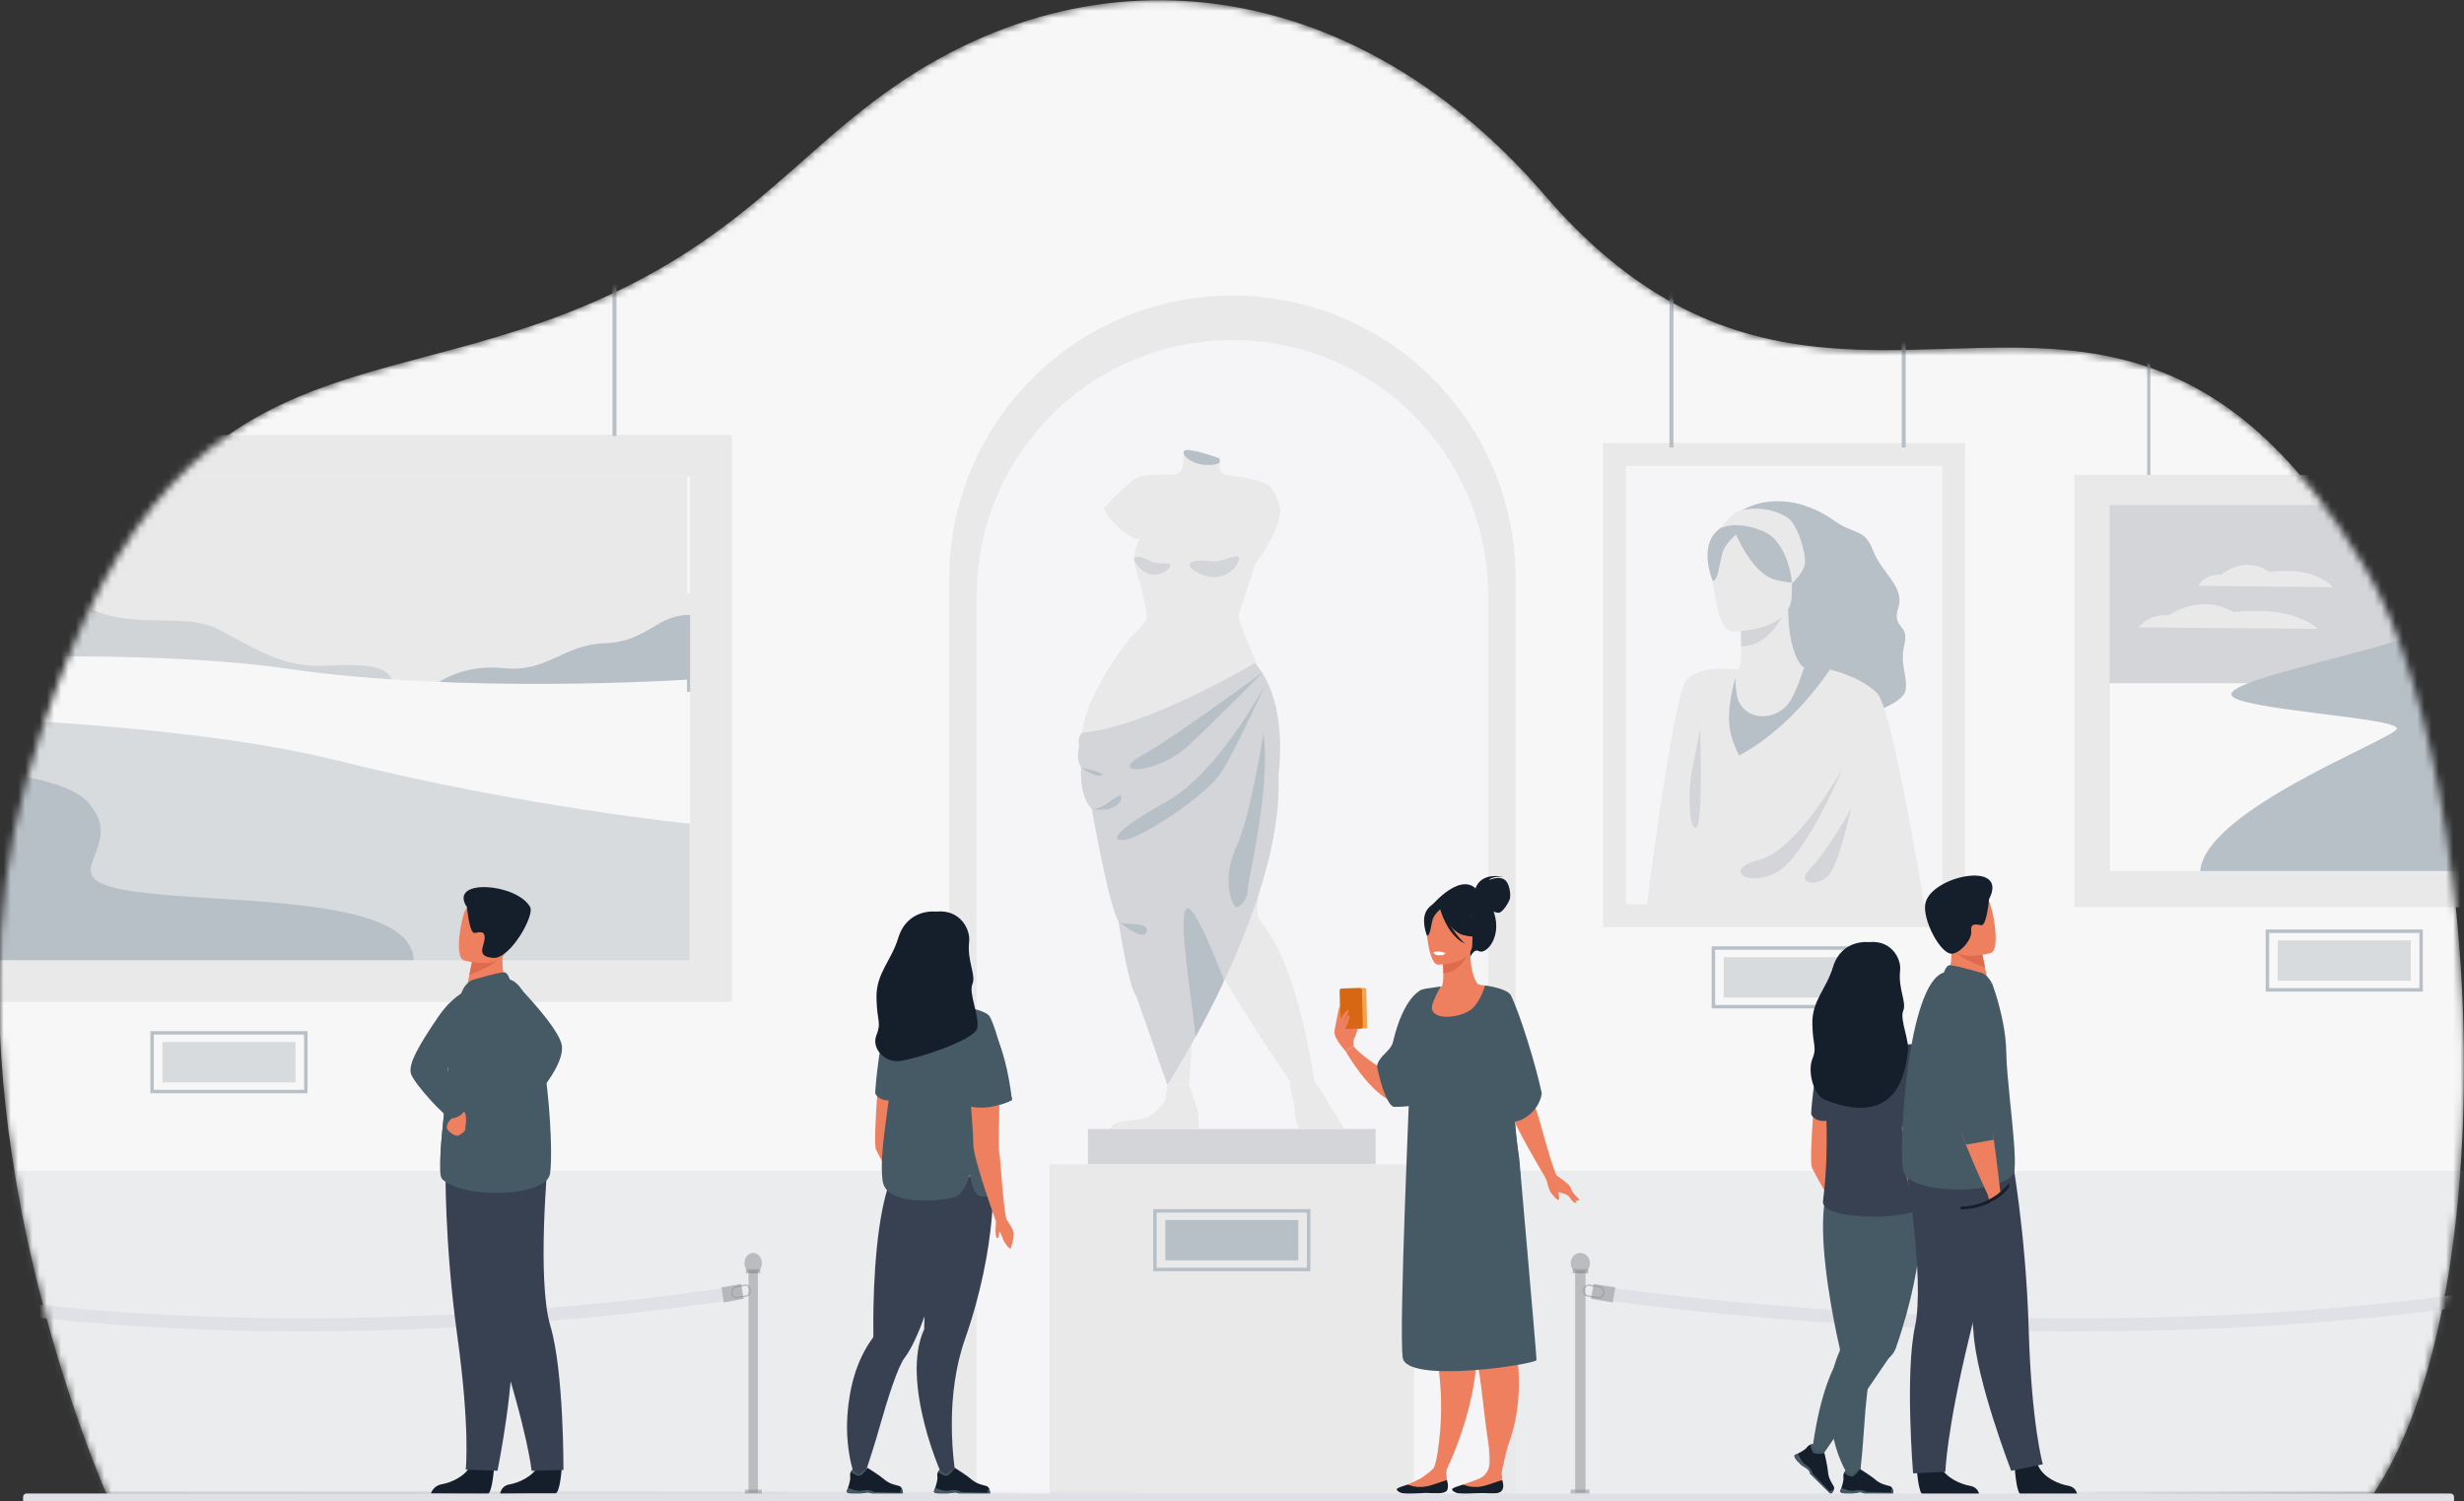 <svg width="343" height="209" viewBox="0 0 343 209" fill="none" xmlns="http://www.w3.org/2000/svg">
<rect x="0" y="0" width="343" height="209" fill="#333333" stroke="none"/>
<g clip-path="url(#clip0_10415_90490)">
<mask id="mask0_10415_90490" style="mask-type:alpha" maskUnits="userSpaceOnUse" x="-1" y="0" width="345" height="210">
<path d="M342.424 163.99C342.131 167.786 341.724 171.507 341.198 175.112C340.757 178.14 340.233 181.081 339.62 183.918C339.492 184.518 339.359 185.111 339.22 185.701C337.19 194.442 334.302 202.078 330.463 207.835C330.424 207.896 330.383 207.957 330.342 208.017L326.914 208.085L310.066 208.411L274.467 209.102L245.369 209.396L243.902 209.387L188.077 209.085L20.967 208.413L14.999 208.389C14.999 208.389 10.967 199.376 7.064 185.624C6.898 185.042 6.733 184.451 6.57 183.853C4.944 177.927 3.371 171.203 2.158 163.992C-0.717 146.91 -1.574 127.1 3.656 108.735C13.956 72.568 27.248 60.829 43.134 54.592L43.514 54.444C57.474 49.053 73.423 47.771 91.091 37.851C100.102 32.793 106.342 27.163 112.519 21.713C112.645 21.6 112.773 21.486 112.899 21.376C117.464 17.356 122.024 13.445 127.675 9.952C128.518 9.428 129.368 8.928 130.222 8.448C130.222 8.448 130.222 8.445 130.224 8.445C131.548 7.7 132.882 7.004 134.225 6.359C134.906 6.03 135.59 5.715 136.277 5.413C136.299 5.404 136.321 5.393 136.342 5.383L136.344 5.38C137.025 5.08 137.709 4.796 138.394 4.524L138.396 4.522C146.538 1.265 154.958 -0.217 163.36 0.063C180.637 0.639 197.833 8.676 212.302 24.126C212.428 24.26 212.556 24.397 212.682 24.534C213.2 25.091 213.715 25.66 214.223 26.239C214.499 26.552 214.773 26.867 215.047 27.184C215.456 27.66 215.866 28.123 216.275 28.578C216.297 28.604 216.319 28.63 216.34 28.654C216.562 28.899 216.781 29.141 217.003 29.382C217.129 29.521 217.257 29.658 217.383 29.793C217.66 30.088 217.936 30.378 218.209 30.665C218.27 30.728 218.331 30.791 218.392 30.852C219.037 31.521 219.683 32.165 220.329 32.784C220.739 33.18 221.15 33.562 221.561 33.941C221.648 34.021 221.735 34.102 221.822 34.18C222.224 34.547 222.628 34.906 223.032 35.254C223.287 35.475 223.541 35.691 223.795 35.906C223.849 35.949 223.902 35.995 223.954 36.036C224.806 36.745 225.653 37.414 226.501 38.047C229.09 39.98 231.661 41.573 234.221 42.882C234.347 42.949 234.475 43.012 234.602 43.075C236.047 43.799 237.486 44.434 238.922 44.99L239.303 45.136C245.869 47.614 252.348 48.464 258.748 48.677C258.875 48.682 259.003 48.684 259.129 48.688C259.766 48.706 260.4 48.719 261.035 48.727L261.415 48.734C274.391 48.843 287.04 46.89 299.416 51.223C299.542 51.266 299.67 51.312 299.796 51.358C300.433 51.586 301.068 51.834 301.702 52.099C301.828 52.151 301.957 52.203 302.083 52.26C305.206 53.597 308.312 55.375 311.4 57.729C312.489 58.555 313.574 59.458 314.656 60.436C319.54 64.84 324.38 70.818 329.185 78.905C339.49 96.231 344.845 132.623 342.424 163.99Z" fill="#F7F7F7"/>
</mask>
<g mask="url(#mask0_10415_90490)">
<path d="M342.424 163.99C342.131 167.786 341.724 171.507 341.198 175.112C340.757 178.14 340.233 181.081 339.62 183.918C339.492 184.518 339.359 185.111 339.22 185.701C337.19 194.442 334.302 202.078 330.463 207.835C330.424 207.896 330.383 207.957 330.342 208.017L326.914 208.085L310.066 208.411L274.467 209.102L245.369 209.396L243.902 209.387L188.077 209.085L20.967 208.413L14.999 208.389C14.999 208.389 10.967 199.376 7.064 185.624C6.898 185.042 6.733 184.451 6.57 183.853C4.944 177.927 3.371 171.203 2.158 163.992C-0.717 146.91 -1.574 127.1 3.656 108.735C13.956 72.568 27.248 60.829 43.134 54.592L43.514 54.444C57.474 49.053 73.423 47.771 91.091 37.851C100.102 32.793 106.342 27.163 112.519 21.713C112.645 21.6 112.773 21.486 112.899 21.376C117.464 17.356 122.024 13.445 127.675 9.952C128.518 9.428 129.368 8.928 130.222 8.448C130.222 8.448 130.222 8.445 130.224 8.445C131.548 7.7 132.882 7.004 134.225 6.359C134.906 6.03 135.59 5.715 136.277 5.413C136.299 5.404 136.321 5.393 136.342 5.383L136.344 5.38C137.025 5.08 137.709 4.796 138.394 4.524L138.396 4.522C146.538 1.265 154.958 -0.217 163.36 0.063C180.637 0.639 197.833 8.676 212.302 24.126C212.428 24.26 212.556 24.397 212.682 24.534C213.2 25.091 213.715 25.66 214.223 26.239C214.499 26.552 214.773 26.867 215.047 27.184C215.456 27.66 215.866 28.123 216.275 28.578C216.297 28.604 216.319 28.63 216.34 28.654C216.562 28.899 216.781 29.141 217.003 29.382C217.129 29.521 217.257 29.658 217.383 29.793C217.66 30.088 217.936 30.378 218.209 30.665C218.27 30.728 218.331 30.791 218.392 30.852C219.037 31.521 219.683 32.165 220.329 32.784C220.739 33.18 221.15 33.562 221.561 33.941C221.648 34.021 221.735 34.102 221.822 34.18C222.224 34.547 222.628 34.906 223.032 35.254C223.287 35.475 223.541 35.691 223.795 35.906C223.849 35.949 223.902 35.995 223.954 36.036C224.806 36.745 225.653 37.414 226.501 38.047C229.09 39.98 231.661 41.573 234.221 42.882C234.347 42.949 234.475 43.012 234.602 43.075C236.047 43.799 237.486 44.434 238.922 44.99L239.303 45.136C245.869 47.614 252.348 48.464 258.748 48.677C258.875 48.682 259.003 48.684 259.129 48.688C259.766 48.706 260.4 48.719 261.035 48.727L261.415 48.734C274.391 48.843 287.04 46.89 299.416 51.223C299.542 51.266 299.67 51.312 299.796 51.358C300.433 51.586 301.068 51.834 301.702 52.099C301.828 52.151 301.957 52.203 302.083 52.26C305.206 53.597 308.312 55.375 311.4 57.729C312.489 58.555 313.574 59.458 314.656 60.436C319.54 64.84 324.38 70.818 329.185 78.905C339.49 96.231 344.845 132.623 342.424 163.99Z" fill="#F7F7F7"/>
<path opacity="0.2" d="M365 163V208H-19.237L-37.879 207.976C-37.879 207.976 -64.777 188.484 -78 163H365Z" fill="#B8C0C7"/>
<path d="M42.152 185.344C49.611 185.344 57.607 185.129 66.131 184.627C88.001 183.344 103.171 180.755 103.323 180.729L103.099 178.94C102.949 178.966 87.835 181.542 66.036 182.82C45.927 183.998 15.853 184.283 -13.223 178.94L-13.462 180.725C-1.095 183.003 17.609 185.344 42.152 185.344Z" fill="#E0E0E7"/>
<path d="M104.193 207.796H105.501V176.919H104.193V207.796Z" fill="#8C8C94" fill-opacity="0.5"/>
<path d="M106.057 175.842C106.057 175.057 105.516 174.42 104.847 174.42C104.177 174.42 103.636 175.057 103.636 175.842C103.636 176.627 104.177 177.264 104.847 177.264C105.516 177.264 106.057 176.627 106.057 175.842Z" fill="#8C8C94" fill-opacity="0.5"/>
<path d="M103.702 208.104H106.058V207.373H103.702V208.104Z" fill="#8C8C94" fill-opacity="0.5"/>
<path d="M103.85 177.264H105.828V176.673H103.85V177.264Z" fill="#8C8C94" fill-opacity="0.5"/>
<path d="M100.448 179.203L100.759 181.335L103.528 180.803L103.182 178.729L100.448 179.203Z" fill="#8C8C94" fill-opacity="0.5"/>
<path d="M104.523 179.54C104.493 179.316 104.391 179.116 104.234 178.981C104.221 178.968 104.208 178.957 104.193 178.948C104.193 178.946 104.191 178.946 104.191 178.946C104.041 178.833 103.865 178.79 103.689 178.822L103.213 178.909L102.404 179.053C102.389 179.055 102.374 179.059 102.358 179.064H102.356C102.354 179.064 102.354 179.064 102.352 179.064C102.348 179.064 102.339 179.066 102.332 179.07C102.169 179.12 102.028 179.233 101.928 179.394C101.811 179.579 101.765 179.807 101.793 180.029C101.848 180.453 102.161 180.757 102.515 180.757C102.552 180.757 102.589 180.751 102.628 180.744L103.31 180.622L103.493 180.59L103.915 180.516C104.019 180.496 104.112 180.453 104.195 180.39C104.195 180.39 104.197 180.39 104.197 180.388C104.43 180.214 104.567 179.885 104.523 179.54ZM104.193 180.131C104.112 180.229 104.004 180.292 103.886 180.316L103.458 180.392L103.284 180.424H103.282L102.6 180.551C102.295 180.605 102.008 180.359 101.963 180.001C101.941 179.829 101.976 179.655 102.065 179.516C102.154 179.372 102.282 179.279 102.43 179.255L103.123 179.131L103.245 179.107H103.247L103.717 179.022C103.862 178.996 104.01 179.038 104.132 179.142C104.151 179.161 104.173 179.181 104.191 179.203L104.193 179.205C104.278 179.301 104.334 179.429 104.351 179.568C104.382 179.785 104.317 179.99 104.193 180.131Z" fill="#8C8C94" fill-opacity="0.5"/>
<path d="M171.563 41.145C149.794 41.145 132.145 58.797 132.145 80.57V207.813H210.983V80.57C210.98 58.794 193.332 41.145 171.563 41.145Z" fill="#E9E9E9"/>
<path d="M171.563 47.343C151.902 47.343 135.962 63.283 135.962 82.948V208.065H207.162V82.948C207.162 63.283 191.224 47.343 171.563 47.343Z" fill="#F5F5F7"/>
<path d="M289.277 185.344C281.033 185.344 272.196 185.129 262.776 184.627C238.607 183.344 221.839 180.755 221.674 180.729L221.922 178.94C222.087 178.966 238.79 181.542 262.883 182.82C285.108 183.998 318.345 184.283 350.475 178.94L350.738 180.725C337.073 183.003 316.401 185.344 289.277 185.344Z" fill="#E0E0E7"/>
<path d="M220.711 176.918H219.266V207.796H220.711V176.918Z" fill="#8C8C94" fill-opacity="0.5"/>
<path d="M218.653 175.842C218.653 175.057 219.253 174.42 219.992 174.42C220.731 174.42 221.328 175.057 221.328 175.842C221.328 176.627 220.728 177.264 219.992 177.264C219.251 177.264 218.653 176.627 218.653 175.842Z" fill="#8C8C94" fill-opacity="0.5"/>
<path d="M221.257 207.374H218.653V208.104H221.257V207.374Z" fill="#8C8C94" fill-opacity="0.5"/>
<path d="M221.091 176.672H218.905V177.264H221.091V176.672Z" fill="#8C8C94" fill-opacity="0.5"/>
<path d="M224.851 179.203L224.508 181.335L221.448 180.803L221.828 178.729L224.851 179.203Z" fill="#8C8C94" fill-opacity="0.5"/>
<path d="M223.217 179.394C223.104 179.233 222.948 179.12 222.767 179.07C222.761 179.066 222.754 179.064 222.745 179.064C222.743 179.064 222.743 179.064 222.741 179.064H222.739C222.719 179.059 222.706 179.055 222.689 179.053L221.796 178.909L221.27 178.822C221.072 178.79 220.881 178.833 220.713 178.946C220.698 178.955 220.683 178.968 220.668 178.981C220.494 179.116 220.381 179.314 220.348 179.54C220.298 179.885 220.45 180.216 220.711 180.392C220.802 180.453 220.907 180.498 221.022 180.518L221.487 180.592L221.687 180.625L222.441 180.746C222.482 180.753 222.524 180.759 222.565 180.759C222.954 180.759 223.3 180.453 223.36 180.031C223.397 179.807 223.343 179.579 223.217 179.394ZM223.178 180.001C223.126 180.359 222.813 180.605 222.476 180.551L221.72 180.425L221.526 180.392L221.054 180.316C220.922 180.292 220.805 180.229 220.715 180.131C220.578 179.99 220.507 179.785 220.537 179.566C220.559 179.425 220.62 179.296 220.715 179.201C220.737 179.179 220.759 179.157 220.783 179.14C220.918 179.035 221.081 178.994 221.239 179.02L221.761 179.105H221.763L221.898 179.129L222.665 179.253C222.828 179.277 222.971 179.37 223.067 179.514C223.163 179.655 223.202 179.827 223.178 180.001Z" fill="#8C8C94" fill-opacity="0.5"/>
<path opacity="0.5" d="M41.13 145.06H22.615V150.682H41.13V145.06Z" fill="#B8C0C7"/>
<path d="M42.81 152.193H20.935V143.547H42.81V152.193ZM21.415 151.712H42.33V144.027H21.415V151.712Z" fill="#B8C0C7"/>
<path opacity="0.5" d="M258.466 133.249H239.95V138.871H258.466V133.249Z" fill="#B8C0C7"/>
<path d="M260.148 140.384H238.272V131.739H260.148V140.384ZM238.751 139.904H259.666V132.219H238.751V139.904Z" fill="#B8C0C7"/>
<path opacity="0.5" d="M335.591 130.906H317.075V136.528H335.591V130.906Z" fill="#B8C0C7"/>
<path d="M337.271 138.041H315.395V129.395H337.271V138.041ZM315.875 137.56H336.79V129.876H315.875V137.56Z" fill="#B8C0C7"/>
<path d="M271.974 62.64H224.741V127.482H271.974V62.64Z" fill="#F5F5F7"/>
<path d="M246.555 69.912C246.555 69.912 250.678 69.162 255.271 72.442C258.168 74.511 259.566 73.516 260.737 76.64C261.909 79.764 265.188 81.64 264.252 84.607C263.315 87.574 265.814 86.794 265.11 89.683C264.408 92.572 265.58 93.978 265.267 96.087C264.954 98.196 257.77 100.617 254.412 100.07C251.054 99.522 246.916 97.726 248.088 93.039C249.259 88.357 246.555 69.912 246.555 69.912Z" fill="#B8C0C7"/>
<path d="M239.581 73.544C239.581 73.544 243.26 68.086 251 70.312C251 70.312 253.949 71.535 255.017 76.557C256.105 81.681 252.7 85.574 250.937 84.611C249.807 83.994 248.953 85.972 248.953 85.972L239.581 73.544Z" fill="#B8C0C7"/>
<path d="M257.744 110.893C257.588 111.954 257.331 113.004 256.962 114.024C255.395 118.354 254.586 120.119 254.628 121.758C254.662 123.206 255.358 124.552 256.779 127.482H236.377C238.744 117.524 235.69 114.176 235.486 108.885C235.466 108.413 235.469 107.924 235.503 107.413C235.947 100.611 241.215 93.294 241.215 93.294C241.215 93.294 241.235 93.292 241.263 93.287C241.274 93.287 241.287 93.285 241.304 93.283C241.337 93.278 241.376 93.276 241.415 93.272C241.463 93.266 241.517 93.261 241.563 93.257C241.591 93.255 241.617 93.252 241.639 93.25C241.726 93.242 241.826 93.231 241.937 93.222C242.289 93.037 242.382 91.557 242.38 89.996C242.38 89.905 242.38 89.811 242.378 89.718C242.376 89.574 242.374 89.433 242.371 89.292C242.369 89.163 242.365 89.04 242.365 88.916C242.363 88.855 242.361 88.792 242.358 88.731C242.352 88.546 242.348 88.361 242.339 88.185C242.337 88.105 242.332 88.029 242.33 87.95C242.328 87.916 242.328 87.883 242.326 87.848C242.319 87.737 242.317 87.631 242.311 87.526C242.308 87.474 242.306 87.424 242.304 87.372C242.302 87.324 242.298 87.274 242.298 87.227C242.293 87.153 242.289 87.083 242.287 87.013C242.287 87 242.285 86.99 242.285 86.977C242.28 86.898 242.276 86.822 242.271 86.753C242.265 86.609 242.254 86.485 242.25 86.387C242.248 86.368 242.248 86.348 242.245 86.329C242.241 86.274 242.239 86.231 242.237 86.2C242.237 86.181 242.235 86.168 242.235 86.157C242.232 86.142 242.232 86.135 242.232 86.135L248.19 84.957L248.209 84.953L248.548 84.885L248.924 84.809C248.927 84.811 248.924 84.811 248.924 84.811C248.922 85.207 248.931 85.59 248.946 85.961C249.133 90.144 250.391 92.705 251.157 92.905C251.198 92.911 251.239 92.924 251.28 92.935C251.28 92.935 251.28 92.935 251.283 92.935C252 93.135 252.813 93.792 253.615 94.789C254.656 96.076 255.684 97.937 256.477 100.107C257.638 103.296 258.296 107.163 257.744 110.893Z" fill="#E9E9E9"/>
<path d="M242.23 86.135C242.23 86.135 242.374 88.124 242.378 89.996C245.912 89.896 247.781 86.672 248.546 84.883L242.23 86.135Z" fill="#D4D5D9"/>
<path d="M249.201 84.196C249.201 84.196 251.052 81.268 251.498 78.766C251.815 76.979 250.905 70.355 244.25 71.307C244.25 71.307 242.317 71.499 240.5 72.725C239.055 73.701 236.971 75.807 239.303 81.59L239.909 83.542L249.201 84.196Z" fill="#B8C0C7"/>
<path d="M241.05 87.909C241.05 87.909 249.414 88.046 249.42 82.837C249.427 77.627 250.509 74.135 245.169 73.827C239.829 73.518 238.79 75.505 238.364 77.244C237.94 78.981 238.875 87.74 241.05 87.909Z" fill="#E9E9E9"/>
<path d="M241.361 73.698C241.361 73.698 243.652 79.811 247.164 80.716C250.678 81.62 252.202 80.679 252.202 80.679C252.202 80.679 249.507 78.537 248.946 74.799C248.948 74.796 243.087 70.788 241.361 73.698Z" fill="#B8C0C7"/>
<path d="M241.928 74.194C241.928 74.194 240.218 75.559 239.8 76.885C239.383 78.212 239.196 80.944 238.401 80.85C238.401 80.85 236.675 76.696 238.614 74.344C240.67 71.853 241.928 74.194 241.928 74.194Z" fill="#B8C0C7"/>
<path d="M256.825 116.865C257.373 120.452 258.233 124.158 259.031 127.48H232.406C232.937 121.552 234.154 114.906 234.421 110.302C234.443 109.924 234.46 109.559 234.469 109.209C234.069 106.804 233.932 104.715 233.975 102.922C234.091 98.087 235.508 95.376 236.599 94.285C236.905 94.048 237.216 93.9 238.457 93.687C239.09 93.581 239.97 93.455 241.213 93.292C241.213 93.292 241.233 93.289 241.261 93.285C241.272 93.285 241.285 93.283 241.302 93.281C241.335 93.276 241.374 93.274 241.413 93.27C241.461 93.263 241.515 93.259 241.561 93.255C241.589 93.252 241.615 93.25 241.637 93.248C241.683 93.246 241.711 93.246 241.709 93.25C241.633 93.387 241.583 93.816 241.578 94.361C241.563 95.444 241.706 97.002 242.074 97.728C243.482 100.504 247.403 100.244 249.124 97.707C249.172 97.637 249.216 97.568 249.259 97.496C250.265 95.816 251.135 92.898 251.135 92.898C251.135 92.898 251.28 92.909 251.283 92.909C251.611 92.942 253.176 92.868 254.708 93.192C256.095 93.485 257.431 94.172 258.266 94.783C258.266 94.783 258.259 94.792 258.246 94.807C258.475 94.97 258.646 95.144 258.744 95.331C259.263 96.318 259.783 97.696 260.289 99.313C261.756 103.981 263.139 110.65 264.191 115.789C260.757 117.678 257.757 117.117 256.825 116.865Z" fill="#B8C0C7"/>
<path d="M268.131 127.48H231.267C231.128 123.134 231.356 115.159 234.421 110.302C234.743 109.791 235.097 109.315 235.486 108.883C236.39 107.87 237.481 107.087 238.794 106.635C239.941 106.239 241.043 105.743 242.095 105.18C245.412 103.398 248.222 100.92 250.341 98.678C251.756 97.183 252.867 95.794 253.615 94.789C254.067 94.181 254.388 93.713 254.562 93.448C254.671 93.289 254.725 93.203 254.725 93.203C254.725 93.203 258.942 94.139 261.285 96.483C261.574 96.772 261.904 97.507 262.258 98.572C264.232 104.502 267.012 120.698 268.131 127.48Z" fill="#E9E9E9"/>
<path d="M244.512 109.076V127.48H229.044C230.126 119.017 233.119 96.62 234.732 94.724C236.723 92.381 241.935 93.222 241.935 93.222C241.935 93.222 241.778 93.659 241.576 94.363C241.1 96.022 240.372 99.168 240.822 101.635C241.039 102.826 241.533 104.063 242.091 105.18C243.18 107.359 244.512 109.076 244.512 109.076Z" fill="#E9E9E9"/>
<path d="M239.581 73.544C239.581 73.544 241.298 72.398 245.169 73.827C249.04 75.255 249.461 81.207 249.461 81.207C249.461 81.207 251.007 79.8 251.241 78.535C251.476 77.27 250.296 73.081 248.898 72.116C246.931 70.757 244.167 70.57 242.432 71.038C240.7 71.505 239.581 73.544 239.581 73.544Z" fill="#E9E9E9"/>
<path d="M256.505 106.95C256.505 106.95 250.259 118.322 244.886 119.698C239.513 121.071 243.513 123.697 247.51 121.321C251.507 118.948 256.505 106.95 256.505 106.95Z" fill="#D4D5D9"/>
<path d="M257.662 112.606C257.662 112.606 254.382 118.511 252.039 120.854C249.696 123.197 253.187 123.504 254.628 121.758C256.069 120.011 257.662 112.606 257.662 112.606Z" fill="#D4D5D9"/>
<path d="M236.671 101.452C236.671 101.452 236.023 104.748 235.503 107.411C234.984 110.074 235.077 115.604 236.11 115.23C237.138 114.856 236.671 101.452 236.671 101.452Z" fill="#D4D5D9"/>
<path d="M223.147 61.675V129.073H273.569V61.675H223.147ZM270.383 125.887H226.334V64.862H270.383V125.887Z" fill="#E9E9E9"/>
<path d="M232.396 21.247V61.675V62.29H232.958V61.675V21.665L232.396 21.247Z" fill="#B8C0C7"/>
<path d="M264.726 40.293V61.675V62.29H265.286V61.675V40.488L264.726 40.293Z" fill="#B8C0C7"/>
<path d="M95.655 133.802L-26.877 133.662L-26.629 66.32H95.655V133.802Z" fill="#E9E9E9"/>
<path d="M-27.127 72.864C-27.127 72.864 -20.005 69.677 -12.132 72.114C-4.26 74.551 -1.45 76.801 -1.45 76.801C-1.45 76.801 4.736 72.49 13.169 74.927C21.602 77.364 21.228 83.361 21.228 83.361C21.228 83.361 24.538 82.298 27.663 83.424C30.787 84.548 30.913 86.424 30.913 86.424C30.913 86.424 36.036 79.427 46.407 80.927C56.779 82.427 57.403 91.674 57.403 91.674C57.403 91.674 59.839 88.613 63.682 89.644C63.682 89.644 64.805 83.457 72.397 83.833C72.397 83.833 75.49 78.022 82.612 79.24C89.735 80.457 90.109 84.583 90.109 84.583C90.109 84.583 92.826 81.49 96.201 82.709V96.3H-27.309C-27.314 96.296 -27.314 72.677 -27.127 72.864Z" fill="#E9E9E9"/>
<path d="M60.276 95.546C60.276 95.546 60.383 95.45 60.593 95.296C61.595 94.559 64.938 92.472 70.055 93.013C76.24 93.67 78.3 89.733 84.206 89.546C90.109 89.359 91.515 85.422 96.201 85.609V96.294L60.276 95.546Z" fill="#B8C0C7"/>
<path opacity="0.5" d="M-27.314 76.614C-27.314 76.614 -17.005 75.49 -10.072 79.987C-3.136 84.487 5.484 81.111 12.043 84.487C18.602 87.861 25.538 85.05 30.535 87.674C35.534 90.298 39.281 92.924 45.029 92.674C50.776 92.424 54.401 92.55 54.651 95.174C54.901 97.798 -26.94 95.048 -26.94 95.048L-27.064 77.303L-27.314 76.614Z" fill="#B8C0C7"/>
<path d="M-27.314 92.548C-27.314 92.548 15.792 89.548 40.159 93.111C64.523 96.672 95.636 94.611 95.636 94.611V133.802H-26.629C-26.629 133.802 -27.594 92.266 -27.314 92.548Z" fill="#F7F7F7"/>
<path opacity="0.5" d="M-26.938 99.296C-26.938 99.296 20.667 99.296 46.907 105.857C73.147 112.417 96.012 114.667 96.012 114.667V133.802H-26.629C-26.629 133.802 -27.314 98.922 -26.938 99.296Z" fill="#B8C0C7"/>
<path d="M-27.127 106.793C-27.127 106.793 6.233 105.107 12.232 111.667C18.229 118.228 6.236 122.165 18.229 124.039C30.224 125.913 57.587 124.413 57.587 133.786H-26.631C-26.629 133.789 -27.314 106.607 -27.127 106.793Z" fill="#B8C0C7"/>
<path d="M-32.708 60.551V139.478H101.874V60.551H-32.708ZM96.062 133.667H-26.899V66.362H96.062V133.667Z" fill="#E9E9E9"/>
<path d="M85.253 18.795V60.551V60.699H85.816V60.551V18.452L85.253 18.795Z" fill="#B8C0C7"/>
<path d="M299.344 46.134V59.014V66.109V66.694V70.301V74.62H298.896V70.301V66.694V66.109V59.014V46.121L299.344 46.134Z" fill="#B8C0C7"/>
<path d="M361.807 66.109H288.751V126.289H361.807V66.109Z" fill="#E9E9E9"/>
<path d="M357.545 70.299V98.196C357.525 107.678 357.477 119.415 357.471 121.258H293.669V70.299H357.545Z" fill="#D4D5D9"/>
<path d="M357.471 95.111H293.669V121.261H357.471V95.111Z" fill="#F7F7F7"/>
<path d="M329.859 79.066C329.859 78.109 330.635 77.333 331.594 77.333C332.552 77.333 333.328 78.109 333.328 79.066C333.328 80.022 332.552 80.798 331.594 80.798C330.635 80.798 329.859 80.022 329.859 79.066Z" fill="#D4D5D9"/>
<path d="M357.544 98.198C357.525 107.68 357.477 119.417 357.471 121.261H306.275C306.964 112.798 332.743 103.07 333.626 101.5C334.519 99.915 311.22 98.826 310.622 96.746C310.487 96.274 311.398 95.718 312.963 95.111C318.286 93.044 331.191 90.37 336.401 88.226C343.143 85.453 357.518 85.75 357.518 85.75C357.531 85.75 357.54 86.237 357.544 87.1C357.56 89.148 357.555 93.383 357.544 98.198Z" fill="#B8C0C7"/>
<path d="M305.999 81.55C305.999 81.55 306.936 79.827 309.177 80.018C309.177 80.018 312.43 77.146 315.897 79.635C315.897 79.635 319.583 79.018 322.315 80.17C324.137 80.937 324.736 81.742 324.736 81.742L305.999 81.55Z" fill="#E9E9E9"/>
<path opacity="0.4" d="M336.899 76.942C336.899 76.942 337.605 75.644 339.292 75.788C339.292 75.788 341.741 73.625 344.354 75.499C344.354 75.499 347.132 75.033 349.188 75.901C350.559 76.479 351.011 77.085 351.011 77.085L336.899 76.942Z" fill="#F8FCFF"/>
<path d="M297.742 87.335C297.742 87.335 298.988 85.431 301.967 85.644C301.967 85.644 306.292 82.472 310.905 85.22C310.905 85.22 315.808 84.54 319.437 85.809C321.859 86.657 322.659 87.546 322.659 87.546L297.742 87.335Z" fill="#E9E9E9"/>
<path d="M173.645 89.453C174.167 90.896 174.673 92.3 174.673 92.3L164.108 91.957L157.616 89.25L157.14 89.052C157.375 88.813 157.59 88.59 157.783 88.385C159.496 86.568 159.702 86.059 159.702 86.059C159.587 85.4 159.5 84.783 159.433 84.187C159.402 84.166 159.368 84.148 159.339 84.122C159.339 84.122 159.409 83.672 158.546 80.683C158.409 80.203 158.246 79.659 158.057 79.037C157.907 78.553 157.851 78.116 157.851 77.727C157.851 76.635 158.296 75.877 158.49 75.34C158.566 75.12 158.679 74.885 158.498 74.959C157.69 75.538 154.086 72.32 153.658 70.74C153.875 70.518 154.095 70.299 154.312 70.085C154.299 70.077 154.295 70.073 154.295 70.073C154.295 70.073 157.331 66.762 158.698 66.347C159.426 66.125 160.865 66.077 161.897 66.077C162.582 66.077 163.093 66.099 163.093 66.099C163.191 66.094 163.295 66.086 163.393 66.081C164.047 66.038 164.58 65.533 164.651 64.877C164.703 64.414 164.749 63.862 164.797 63.207C164.806 63.07 164.814 62.925 164.823 62.779C165.303 62.192 169.691 63.79 169.691 63.79C169.691 63.79 169.739 63.834 169.77 63.927C169.77 64.046 169.774 64.166 169.778 64.29C169.783 64.599 169.8 64.92 169.835 65.236C169.839 65.262 169.839 65.283 169.844 65.309C169.896 65.768 170.324 66.038 170.778 66.127C170.924 66.157 171.069 66.188 171.219 66.216C171.219 66.212 171.219 66.212 171.219 66.207C171.219 66.207 175.923 66.701 176.801 67.733C177.459 68.505 177.881 69.583 178.142 70.47C178.177 70.59 178.211 70.709 178.24 70.823C178.253 72.785 176.894 75.642 174.651 78.614C174.603 78.679 174.621 78.768 174.616 78.844C174.577 79.042 174.519 79.264 174.432 79.525C173.712 81.79 172.595 85.135 172.487 85.153C172.46 85.855 172.478 86.326 172.539 86.468C172.673 86.779 173.171 88.129 173.645 89.453Z" fill="#E9E9E9"/>
<path d="M165.731 120.056C164.386 124.382 165.075 126.602 165.075 126.602C166.999 135.297 165.525 150.999 165.525 150.999H162.506C157.948 139.008 157.811 131.484 157.553 128.66C157.294 125.837 150.513 107.476 150.493 103.544C150.474 99.441 154.56 92.861 154.56 92.861C154.56 92.861 160.433 95.126 164.056 97.365C165.266 98.113 166.19 98.844 166.507 99.463C167.344 101.111 167.966 112.872 165.731 120.056Z" fill="#E9E9E9"/>
<path d="M182.991 150.556H179.603C179.603 150.556 166.386 131.445 165.932 126.587C165.364 120.511 161.117 96.526 161.117 96.526L174.675 92.305C174.675 92.305 175.86 95.352 176.853 98.426C177.286 99.765 177.681 101.111 177.927 102.211C178.47 104.637 176.942 113.804 175.899 120.321C175.384 123.532 174.986 126.1 175.012 126.902C175.091 129.328 179.548 129.643 182.991 150.556Z" fill="#E9E9E9"/>
<path d="M177.927 102.209C177.927 102.209 173.869 102.341 169.824 103.45C167.131 104.187 164.443 105.357 162.96 107.204C162.96 107.204 159.105 103.035 154.51 101.998C153.256 101.715 151.945 101.665 150.644 101.998C150.644 101.998 150.759 97.737 156.214 90.283C156.575 89.79 156.962 89.281 157.373 88.757C157.373 88.757 162.611 91.776 171.198 89.903C171.982 89.731 172.795 89.52 173.634 89.261C173.634 89.261 175.603 94.011 176.236 95.92C176.675 97.25 177.927 102.209 177.927 102.209Z" fill="#E9E9E9"/>
<path d="M162.506 150.999C162.506 150.999 162.335 152.969 162.082 153.373C161.83 153.777 160.765 155.145 159.55 155.601C158.335 156.058 154.858 155.821 154.588 157.084H166.842C166.842 157.084 167.012 155.19 166.538 153.942C166.066 152.697 165.525 150.997 165.525 150.997H162.506V150.999Z" fill="#E9E9E9"/>
<path d="M182.991 150.556C182.991 150.556 184.36 152.429 184.699 153.171C185.036 153.914 187.264 157.058 186.994 157.086C186.725 157.112 180.783 157.086 180.783 157.086C180.783 157.086 180.174 155.603 180.242 154.59C180.309 153.577 179.431 151.656 179.6 150.556C179.77 149.456 182.991 150.556 182.991 150.556Z" fill="#E9E9E9"/>
<path d="M157.783 88.385C157.722 88.694 157.668 88.985 157.616 89.25L157.14 89.052C157.375 88.813 157.59 88.592 157.783 88.385Z" fill="#E9E9E9"/>
<path d="M169.779 64.29C169.779 64.307 169.77 64.329 169.765 64.351C169.655 64.753 168.001 64.827 166.99 64.612C166.16 64.431 165.008 63.818 164.797 63.207C164.745 63.079 164.74 62.951 164.793 62.827C164.801 62.81 164.81 62.792 164.823 62.779C165.303 62.192 169.692 63.79 169.692 63.79C169.692 63.79 169.739 63.834 169.77 63.927C169.8 64.007 169.813 64.127 169.779 64.29Z" fill="#B8C0C7"/>
<path d="M165.703 78.996C165.703 78.996 167.042 80.388 169.183 80.335C171.324 80.281 172.663 78.246 172.447 77.605C172.232 76.962 170.039 78.355 168.7 78.14C167.364 77.924 165.114 77.872 165.703 78.996Z" fill="#D4D5D9"/>
<path d="M157.896 78.014C157.896 78.014 158.44 79.377 159.928 79.879C161.415 80.381 162.886 79.22 162.913 78.694C162.939 78.168 161.052 78.638 160.191 78.142C159.326 77.644 157.794 77.038 157.896 78.014Z" fill="#D4D5D9"/>
<path d="M177.964 107.911C178.405 117.137 174.328 128.232 170.255 136.852C170.255 136.852 170.25 136.856 170.25 136.86C168.922 139.667 167.594 142.21 166.425 144.343C164.178 148.43 162.506 150.999 162.506 150.999L158.155 138.645C157.083 137.36 155.692 128.258 155.692 128.258C154.408 126.33 151.98 112.624 151.98 112.624C150.126 110.696 150.502 106.841 150.502 106.841C149.698 105.663 150.233 103.95 150.233 103.95C149.911 102.507 150.644 102 150.644 102C159.722 101.228 174.673 92.302 174.673 92.302C179.522 97.681 177.964 107.911 177.964 107.911Z" fill="#D4D5D9"/>
<path d="M170.361 136.395C170.361 136.395 170.322 136.562 170.254 136.849C170.254 136.849 170.25 136.854 170.25 136.858C168.922 139.664 167.594 142.208 166.425 144.34C166.416 144.267 166.407 144.186 166.399 144.106C165.755 137.786 164.043 128.256 165.075 126.6C166.103 124.945 170.361 136.395 170.361 136.395Z" fill="#B8C0C7"/>
<path d="M175.892 93.489C175.892 93.489 163.758 102.485 158.905 105.198C154.051 107.911 161.046 107.911 165.471 103.77C169.896 99.628 175.892 93.489 175.892 93.489Z" fill="#B8C0C7"/>
<path d="M176.177 95.202C176.177 95.202 169.718 107.483 162.437 111.552C155.155 115.622 154.299 117.228 156.655 116.906C159.011 116.585 168.005 110.696 170.039 107.483C172.074 104.27 176.177 95.202 176.177 95.202Z" fill="#B8C0C7"/>
<path d="M175.892 102.057C175.892 102.057 174.036 113.909 172.039 118.048C170.039 122.189 171.467 126.615 172.324 126.33C172.324 126.33 173.68 125.367 173.68 123.974C173.68 122.582 176.927 109.802 175.892 102.057Z" fill="#B8C0C7"/>
<path d="M155.692 128.258C155.692 128.258 159.261 131.256 159.618 129.686C159.974 128.115 156.192 128.971 155.692 128.258Z" fill="#B8C0C7"/>
<path d="M151.98 112.622C151.98 112.622 153.765 112.943 154.943 112.409C156.121 111.874 156.494 110.535 155.692 110.802C154.89 111.069 153.782 112.569 151.98 112.622Z" fill="#B8C0C7"/>
<path d="M150.5 106.839C150.5 106.839 152.48 108.285 153.336 107.963C154.193 107.643 150.5 106.839 150.5 106.839Z" fill="#B8C0C7"/>
<path d="M191.491 157.171H151.448V162.097H191.491V157.171Z" fill="#D4D5D9"/>
<path d="M196.844 162.062H146.094V208.039H196.844V162.062Z" fill="#E9E9E9"/>
<path d="M180.726 169.836H162.211V175.457H180.726V169.836Z" fill="#B8C0C7"/>
<path d="M182.408 176.968H160.533V168.323H182.408V176.968ZM161.011 176.488H181.926V168.803H161.011V176.488Z" fill="#B8C0C7"/>
<path d="M188.416 144.819C188.416 144.769 189.146 143.258 188.914 143.143C188.681 143.027 188.266 143.045 188.216 143.308C188.168 143.573 188.416 144.819 188.416 144.819Z" fill="#EE805F"/>
<path d="M199.316 126.052C199.316 126.052 203.597 120.906 205.864 124.2C205.864 124.2 207.555 124.902 208.166 127.78C208.79 130.717 206.838 132.949 205.827 132.397C205.18 132.043 204.691 133.178 204.691 133.178L199.316 126.052Z" fill="#151F2C"/>
<path d="M194.004 153.434C190.6 152.179 187.323 146.354 187.323 146.354L188.396 145.601C189.289 146.91 193.313 149.421 193.313 149.421C193.404 148.319 193.539 147.319 193.702 146.412C194.819 140.256 197.373 138.432 198.059 138.045C198.17 137.982 198.233 137.958 198.233 137.958C198.233 137.958 198.231 138.004 198.227 138.088C198.216 138.273 198.194 138.647 198.159 139.158C197.892 142.971 196.849 154.484 194.004 153.434Z" fill="#EE805F"/>
<path d="M205.395 123.676C205.395 123.676 205.971 121.374 209.353 122.093C209.353 122.093 207.733 121.889 207.29 122.513C207.29 122.513 208.572 121.926 209.377 122.417C210.181 122.908 210.311 124.565 210.192 125.067C210.072 125.571 209.185 127.069 208.596 127.069C208.009 127.069 207.314 126.554 207.314 126.554L205.395 123.676Z" fill="#151F2C"/>
<path d="M210.454 159.721C208.772 155.949 207.968 154.882 207.94 153.695C207.918 152.756 208.381 151.743 209.279 149.26C209.489 148.675 209.637 148.073 209.726 147.464C210.437 142.677 207.67 137.504 205.949 137.152C205.471 137.025 204.66 135.295 204.669 132.51L204.454 132.552L200.833 133.269C200.833 133.269 200.915 134.408 200.917 135.482C200.92 136.378 200.865 137.225 200.663 137.332C200.402 137.356 200.248 137.371 200.248 137.371C200.248 137.371 197.227 141.567 196.975 145.467C196.721 149.369 199.394 151.062 196.955 158.86C194.467 166.827 211.385 161.805 210.454 159.721Z" fill="#EE805F"/>
<path d="M200.835 133.271C200.835 133.271 200.918 134.41 200.92 135.484C202.945 135.428 204.017 133.578 204.456 132.554L200.835 133.271Z" fill="#DE6B4D"/>
<path d="M204.83 132.16C204.83 132.16 205.893 130.482 206.147 129.047C206.329 128.023 205.808 124.224 201.991 124.771C201.991 124.771 200.883 124.88 199.842 125.584C199.014 126.143 197.818 127.352 199.155 130.667L199.503 131.786L204.83 132.16Z" fill="#151F2C"/>
<path d="M200.157 134.289C200.157 134.289 204.951 134.367 204.956 131.38C204.96 128.393 205.579 126.391 202.519 126.213C199.457 126.037 198.861 127.176 198.618 128.171C198.374 129.169 198.909 134.191 200.157 134.289Z" fill="#EE805F"/>
<path d="M200.335 126.141C200.335 126.141 201.648 129.645 203.663 130.165C205.677 130.682 206.551 130.143 206.551 130.143C206.551 130.143 205.006 128.915 204.684 126.771C204.684 126.769 201.324 124.471 200.335 126.141Z" fill="#151F2C"/>
<path d="M200.661 126.426C200.661 126.426 199.681 127.208 199.442 127.969C199.203 128.73 199.096 130.295 198.64 130.243C198.64 130.243 197.651 127.86 198.761 126.513C199.939 125.082 200.661 126.426 200.661 126.426Z" fill="#151F2C"/>
<path d="M204.484 195.915C203.278 200.715 201.461 204.396 201.461 204.396L199.661 204.591C199.661 204.591 200.657 200.596 200.611 195.609C200.58 192.124 200.148 188.005 198.772 184.072C194.041 170.557 204.26 171.446 204.354 175.785C204.436 179.688 204.508 182.611 204.508 182.611C206.216 186.296 205.595 191.498 204.484 195.915Z" fill="#EE805F"/>
<path d="M216.692 163.727L215.254 164.16C215.254 164.16 210.505 156.279 210.072 154.227C209.931 153.56 209.585 152.223 209.183 150.727C208.349 147.627 207.273 143.834 207.273 143.834L206.918 142.299L205.71 137.062C205.71 137.062 208.025 137.299 209.379 137.865C209.826 138.052 210.17 138.275 210.289 138.536C211.285 140.723 212.278 146.245 212.976 150.182C213.365 152.377 213.66 154.079 213.817 154.44C214.245 155.451 215.564 160.992 216.692 163.727Z" fill="#EE805F"/>
<path d="M211.315 195.148C210.805 200.609 208.551 204.141 208.551 204.141L207.796 204.691C207.796 204.691 207.081 200.844 206.575 196.266C206.092 191.916 205.432 187.311 204.684 185.905C201.717 180.331 200.824 159.292 200.824 159.292L209.846 158.845C210.752 160.371 211.148 162.873 211.244 165.718C211.48 172.899 209.794 182.261 209.542 183.616C209.542 183.616 209.542 183.618 209.542 183.62C209.522 183.724 209.553 183.829 209.6 183.922C211.391 187.474 211.652 191.542 211.315 195.148Z" fill="#EE805F"/>
<path d="M200.479 126.543C200.479 126.543 201.413 130.213 203.956 131.389C203.956 131.389 201.413 129.134 201.198 126.71C200.981 124.289 200.479 126.543 200.479 126.543Z" fill="#151F2C"/>
<path d="M211.587 162.444C211.602 162.749 213.945 189.161 213.888 189.335C213.697 189.94 195.775 192.696 195.264 188.99C194.703 184.914 196.29 150.393 196.384 146.501C196.155 145.121 196.077 143.923 196.101 142.895C196.166 140.123 196.979 138.569 197.605 137.945C197.783 137.808 197.959 137.723 198.67 137.602C199.033 137.541 199.537 137.469 200.25 137.373C200.25 137.373 200.541 137.341 200.535 137.352C200.402 137.586 199.255 139.651 199.318 140.351C199.461 141.96 202.708 141.817 204.549 140.697C205.995 139.817 206.727 137.199 206.727 137.199C206.727 137.199 208.944 137.441 210.028 138.23C210.028 138.23 210.024 138.234 210.018 138.243C210.148 138.336 210.246 138.436 210.302 138.543C211.459 140.745 213.81 148.258 214.623 152.223C214.193 155.025 211.406 156.247 210.872 156.103C211.072 159.425 211.482 160.362 211.587 162.444Z" fill="#455A64"/>
<path d="M188.396 145.601C188.396 145.454 188.52 143.31 188.14 142.86C187.759 142.41 186.979 141.771 186.736 141.791C186.49 141.81 185.534 143.082 185.821 144.058C186.108 145.034 187.323 146.353 187.323 146.353L188.396 145.601Z" fill="#EE805F"/>
<path d="M190.148 143.18L187.364 143.243C187.273 143.245 187.195 143.171 187.192 143.08L187.073 137.771C187.071 137.68 187.145 137.601 187.236 137.599L190.02 137.536C190.113 137.534 190.19 137.608 190.192 137.699L190.311 143.008C190.313 143.101 190.24 143.177 190.148 143.18Z" fill="#F1A34F"/>
<path d="M189.424 143.195L186.899 143.251C186.736 143.256 186.599 143.125 186.595 142.962L186.482 137.912C186.477 137.749 186.608 137.612 186.771 137.608L189.296 137.551C189.459 137.547 189.596 137.678 189.6 137.841L189.716 142.891C189.718 143.056 189.587 143.193 189.424 143.195Z" fill="#D86713"/>
<path d="M197.981 153.819C197.877 153.814 196.973 153.89 196.058 153.962C195.112 154.036 194.158 154.108 194.058 154.077C193.825 154.01 193.604 153.806 193.395 153.512C192.374 152.06 191.687 148.43 191.687 148.43C191.928 146.956 193.595 146.388 193.915 145.036C195.438 138.569 197.872 137.819 197.872 137.819C197.872 137.819 199.674 153.908 197.981 153.819Z" fill="#455A64"/>
<path d="M186.505 141.956C186.505 141.956 187.429 140.534 187.655 140.612C187.977 140.725 186.816 142.53 186.816 142.53C186.816 142.53 187.677 141.182 187.809 141.282C188.116 141.512 187.062 143.684 187.062 143.684L186.425 142.941L186.505 141.956Z" fill="#EE805F"/>
<path d="M185.812 143.275C185.858 143.101 186.438 139.708 186.536 140.03C186.634 140.351 186.571 142.095 186.571 142.095L185.812 143.275Z" fill="#EE805F"/>
<path d="M201.463 204.396L199.941 203.261C199.941 203.261 199.752 204.15 199.511 204.431C199.111 204.891 198.322 205.411 198.025 205.637C197.553 205.994 195.962 206.654 195.962 206.667C195.962 207.248 199.059 207.272 199.807 207.357C200.554 207.444 201.237 207.428 201.409 206.854C201.524 206.467 201.346 205.689 201.339 205.044C201.335 204.731 201.463 204.396 201.463 204.396Z" fill="#EE805F"/>
<path d="M199.318 207.867C198.122 207.807 198.459 207.83 196.801 207.974C195.143 208.115 194.53 207.609 194.432 207.376C194.345 207.17 195.123 206.937 195.962 206.667L195.992 206.683C195.992 206.683 197.094 207.178 198.451 206.944C199.557 206.752 200.661 206.204 201.424 206.068C201.491 206.315 201.559 206.57 201.559 206.833C201.556 207.576 201.45 207.976 199.318 207.867Z" fill="#151F2C"/>
<path d="M209.879 201.335L207.314 201.637C207.314 201.637 207.451 203.678 207.307 204.181C206.984 205.315 206.288 205.689 205.74 205.92C205.195 206.148 203.665 206.652 203.665 206.667C203.665 207.248 206.762 207.272 207.51 207.357C208.257 207.444 208.94 207.428 209.111 206.854C209.227 206.467 209.048 205.689 209.042 205.044C209.038 204.731 209.879 201.335 209.879 201.335Z" fill="#EE805F"/>
<path d="M207.26 207.904C206.266 207.833 206.16 207.833 204.501 207.974C202.843 208.115 202.23 207.609 202.135 207.376C202.048 207.17 202.824 206.937 203.665 206.667L203.695 206.683C203.695 206.683 204.797 207.178 206.153 206.944C207.26 206.752 208.364 206.204 209.127 206.068C209.194 206.315 209.261 206.57 209.261 206.833C209.259 207.576 208.877 208.02 207.26 207.904Z" fill="#151F2C"/>
<path d="M210.87 156.103C210.898 156.103 208.657 148.399 208.37 148.916C208.083 149.434 211.704 164.151 211.704 164.151L210.87 156.103Z" fill="#455A64"/>
<path d="M196.084 153.949L196.058 153.962C195.112 154.036 194.158 154.108 194.058 154.077C193.826 154.01 193.604 153.806 193.395 153.512C193.695 153.119 194.856 152.712 195.264 152.44C195.782 152.095 196.645 148.345 196.816 149.034C196.99 149.723 196.084 153.949 196.084 153.949Z" fill="#455A64"/>
<path d="M201.209 132.686C201.209 132.686 201.126 133.039 200.25 132.984C200.25 132.984 199.516 132.939 199.537 132.552C199.537 132.552 200.25 132.278 201.209 132.686Z" fill="white"/>
<path d="M216.562 163.555C216.562 163.555 218.298 164.71 218.564 165.197C218.829 165.684 219.448 167.475 219.448 167.475C219.448 167.475 219.005 167.542 218.564 166.766C218.12 165.992 216.662 166.057 216.175 165.638C215.688 165.218 215.123 163.986 215.123 163.986L216.562 163.555Z" fill="#EE805F"/>
<path d="M215.312 164.368C215.312 164.368 215.601 165.727 215.956 166.127C216.31 166.527 216.797 167.19 216.994 167.012C217.194 166.836 216.773 165.353 216.773 165.353L215.312 164.368Z" fill="#EE805F"/>
<path d="M218.323 165.351C218.366 165.418 219.894 167.04 219.894 167.04C219.894 167.04 219.34 167.29 219.185 167.04C219.029 166.79 218.323 165.351 218.323 165.351Z" fill="#EE805F"/>
<path d="M71.895 137.054C71.895 137.054 77.922 143.145 78.22 145.606C78.518 148.066 75.199 151.91 75.199 151.91L71.895 137.054Z" fill="#455A64"/>
<path d="M68.766 204.376C68.766 204.376 68.526 207.939 67.855 207.987C67.766 207.993 64.462 207.976 64.462 207.976L59.98 207.933C59.98 207.933 60.267 206.837 61.504 206.624C62.741 206.411 64.812 205.546 65.566 203.913C66.359 202.198 68.766 204.376 68.766 204.376Z" fill="#151F2C"/>
<path d="M78.189 204.396C78.189 204.396 77.968 207.865 77.296 207.913C77.207 207.92 73.893 207.913 73.893 207.913L69.617 207.987C69.617 207.987 69.691 206.859 70.928 206.646C72.165 206.433 74.236 205.567 74.99 203.935C75.781 202.218 78.189 204.396 78.189 204.396Z" fill="#151F2C"/>
<path d="M64.162 167.081C64.162 167.081 65.253 174.162 69.355 186.735C73.456 199.309 74.006 204.752 74.006 204.752L78.435 204.637C78.435 204.637 78.502 190.905 76.614 184.583C74.725 178.262 76.253 161.803 76.253 161.803L64.162 167.081Z" fill="#384152"/>
<path d="M62.017 162.162C62.017 162.162 61.837 172.829 63.654 185.929C65.471 199.028 64.834 204.587 64.834 204.587L69.252 204.744C69.252 204.744 71.921 191.648 71.178 185.092C70.435 178.533 74.845 162.605 74.845 162.605L62.017 162.162Z" fill="#384152"/>
<path d="M70.626 137.219L68.268 138.758L64.867 138.117C64.914 137.843 65.14 136.704 65.349 135.673C65.362 135.612 65.375 135.552 65.386 135.493C65.564 134.617 65.716 133.862 65.716 133.862L68.898 132.467L70.085 131.947C70.083 131.967 69.991 132.921 69.978 133.06C69.748 135.534 70.626 137.219 70.626 137.219Z" fill="#EE805F"/>
<path d="M76.54 163.51C75.851 166.627 64.475 166.97 61.55 164.136C61.217 163.812 61.204 162.312 61.334 160.288C61.589 156.334 62.393 150.388 62.43 147.349C62.447 145.882 62.654 144.382 62.925 143.019C63.504 140.115 64.379 137.838 64.379 137.838C64.379 137.838 69.939 136.054 70.978 136.362C75.979 137.843 77.231 160.392 76.54 163.51Z" fill="#455A64"/>
<path d="M61.334 160.286C61.589 156.332 62.393 150.386 62.43 147.347C62.447 145.88 62.654 144.38 62.925 143.017L66.268 142.434C66.266 142.434 69.504 155.79 61.334 160.286Z" fill="#455A64"/>
<path d="M63.156 154.779C63.156 154.779 63.382 155.325 62.904 155.688C62.426 156.053 62.113 156.645 62.221 157.077C62.33 157.51 63.378 158.218 63.743 158.105C64.106 157.992 64.849 157.423 64.769 157.195C64.69 156.966 65.271 155.192 64.386 154.505C63.499 153.823 63.156 154.779 63.156 154.779Z" fill="#EE805F"/>
<path d="M66.931 137.041C66.931 137.041 63.671 137.643 61.065 141.467C58.459 145.288 56.744 148.132 57.22 149.512C57.696 150.893 62.045 155.686 62.797 155.688C63.549 155.69 64.764 155.145 64.834 153.916C64.834 153.916 61.774 149.308 62.38 148.621C62.639 148.327 66.373 145.308 66.903 146.677C67.779 148.938 66.931 137.041 66.931 137.041Z" fill="#455A64"/>
<path d="M69.737 133.102C69.037 134.282 66.433 135.299 65.349 135.673C65.362 135.612 65.375 135.552 65.386 135.493C65.564 134.617 65.716 133.862 65.716 133.862L68.898 132.467C69.6 132.456 70.026 132.615 69.737 133.102Z" fill="#DE6B4D"/>
<path d="M64.519 133.665C64.519 133.665 69.635 135.273 70.587 132.071C71.539 128.869 72.841 126.919 69.615 125.758C66.39 124.595 65.388 125.628 64.81 126.619C64.232 127.61 63.212 133.162 64.519 133.665Z" fill="#EE805F"/>
<path d="M65.012 126.31C65.012 126.31 65.329 130.041 66.101 129.88C66.872 129.719 67.572 129.602 67.457 130.726C67.342 131.849 66.27 133.145 68.646 133.349C71.022 133.554 74.451 127.432 73.799 126.271C71.924 122.917 62.297 122.219 65.012 126.31Z" fill="#151F2C"/>
<path d="M65.742 136.43C65.808 136.402 69.844 135.221 70.281 135.367C70.717 135.512 70.976 136.36 70.976 136.36L64.377 137.836C64.377 137.836 64.899 136.782 65.742 136.43Z" fill="#455A64"/>
<path d="M122.669 145.356C122.669 145.356 124.203 145.625 124.508 146.84C125.197 149.601 124.96 157.16 125.642 159.505C126.325 161.851 128.277 167.686 128.568 168.901C128.568 168.901 127.768 169.41 127.301 169.225C127.025 169.116 122.423 161.177 121.937 160.001C121.45 158.827 122.669 145.356 122.669 145.356Z" fill="#EE805F"/>
<path d="M117.97 196.926C117.577 202.324 119.194 206.131 119.194 206.131L119.839 206.789C119.839 206.789 121.163 203.161 122.402 198.789C123.58 194.633 124.975 190.261 125.931 189.016C129.728 184.077 134.03 163.744 134.03 163.744L125.323 161.836C124.191 163.173 123.397 165.544 122.843 168.297C121.441 175.246 121.556 184.633 121.58 185.994C121.58 185.994 121.58 185.996 121.58 185.998C121.582 186.103 121.537 186.198 121.474 186.283C119.146 189.446 118.231 193.361 117.97 196.926Z" fill="#384152"/>
<path d="M124.623 161.603C127.029 153.91 124.393 152.236 124.643 148.386C124.893 144.536 127.875 140.397 127.875 140.397C127.875 140.397 128.027 140.382 128.283 140.358C128.483 140.254 128.537 139.417 128.535 138.532C128.533 137.471 128.451 136.347 128.451 136.347L129.424 136.154L132.024 135.639L132.237 135.597C132.234 136.189 132.269 136.73 132.332 137.219C132.443 138.104 132.639 138.815 132.856 139.317C133.076 139.83 133.315 140.128 133.502 140.178C135.199 140.525 137.931 145.632 137.229 150.356C137.14 150.956 136.996 151.549 136.788 152.127C135.901 154.577 135.445 155.577 135.466 156.503C135.495 157.675 136.288 158.727 137.946 162.449C138.861 164.505 122.165 169.462 124.623 161.603Z" fill="#EE805F"/>
<path d="M128.677 198.168C129.868 202.904 131.659 206.537 131.659 206.537L133.219 206.428C133.219 206.428 132.454 202.787 132.497 197.868C132.528 194.429 132.954 190.363 134.312 186.481C138.981 173.142 138.227 163.436 138.227 163.436L129.446 164.464L129.037 164.512C129 168.544 128.896 174.022 128.805 178.303C128.724 182.155 128.653 185.04 128.653 185.04C126.966 188.674 127.579 193.807 128.677 198.168Z" fill="#384152"/>
<path d="M139.061 165.136C139.077 165.436 139.061 165.675 139.007 165.847C138.818 166.442 138.168 166.714 136.594 166.551C135.634 166.451 135.206 164.84 135.014 163.464C134.436 165.431 133.628 166.534 132.584 166.766C131.059 167.105 123.369 168.04 122.865 164.384C122.311 160.362 123.969 153.24 124.06 149.399C123.834 148.038 123.756 146.856 123.782 145.84C123.847 143.106 124.649 141.571 125.266 140.954C125.44 140.819 125.616 140.736 126.318 140.615C126.677 140.554 127.175 140.482 127.879 140.391C127.879 140.391 128.166 140.358 128.159 140.369C128.029 140.601 126.288 143.241 126.423 143.919C126.564 144.63 132.743 143.991 133.169 143.599C133.595 143.208 134.269 140.217 134.269 140.217C134.269 140.217 136.458 140.456 137.527 141.234C137.527 141.234 137.523 141.238 137.516 141.247C137.646 141.341 137.742 141.438 137.796 141.543C138.937 143.717 140.078 149.203 140.88 153.119C138.937 154.19 137.24 153.871 136.712 153.729C137.396 158.242 138.957 163.081 139.061 165.136Z" fill="#455A64"/>
<path d="M118.674 207.972H119.67C120.004 207.92 120.25 207.822 120.591 207.778C121.111 207.711 121.35 207.924 121.398 207.972C121.404 207.978 121.406 207.983 121.406 207.983H125.638C125.745 207.83 125.642 207.478 125.542 207.22C125.475 207.044 125.327 206.911 125.147 206.857C124.699 206.726 123.812 206.611 123.004 205.876C122.547 205.463 120.802 204.361 120.802 204.361L120.793 204.359C120.754 204.359 120.572 204.415 119.778 205.087C119.368 205.433 118.668 204.598 118.668 204.598C118.668 204.598 118.537 204.707 118.437 204.909C118.359 205.067 118.3 205.287 118.346 205.559C118.409 205.939 118.205 206.65 118.044 207.128C117.946 207.42 117.861 207.624 117.861 207.624C117.861 207.624 117.818 207.865 118.674 207.972Z" fill="#151F2C"/>
<path d="M118.442 204.909C118.679 205.076 119.181 205.407 119.515 205.45C119.965 205.509 120.806 204.361 120.806 204.361L120.798 204.359C120.759 204.359 120.576 204.415 119.783 205.087C119.372 205.433 118.672 204.598 118.672 204.598C118.672 204.598 118.539 204.707 118.442 204.909Z" fill="#455A64"/>
<path d="M121.661 207.704C121.465 207.563 120.88 207.313 120.063 207.509C119.352 207.678 118.305 207.243 118.046 207.126C117.948 207.417 117.864 207.622 117.864 207.622C117.864 207.622 117.816 207.861 118.672 207.967H119.667C120.002 207.915 120.248 207.817 120.589 207.774C121.108 207.707 121.348 207.92 121.395 207.967C121.402 207.974 121.404 207.978 121.404 207.978H125.636C125.742 207.826 125.64 207.474 125.54 207.215C125.412 207.1 125.375 207.711 125.305 207.809L121.661 207.704Z" fill="#455A64"/>
<path d="M130.815 207.972H131.811C132.145 207.92 132.391 207.822 132.732 207.778C133.252 207.711 133.491 207.924 133.539 207.972C133.545 207.978 133.547 207.983 133.547 207.983H137.779C137.885 207.83 137.783 207.478 137.683 207.22C137.616 207.044 137.468 206.911 137.288 206.857C136.838 206.726 135.953 206.611 135.145 205.876C134.688 205.463 132.943 204.361 132.943 204.361L132.934 204.359C132.895 204.359 132.713 204.415 131.919 205.087C131.509 205.433 130.809 204.598 130.809 204.598C130.809 204.598 130.678 204.707 130.578 204.909C130.5 205.067 130.441 205.287 130.487 205.559C130.55 205.939 130.346 206.65 130.185 207.128C130.087 207.42 130.002 207.624 130.002 207.624C130.002 207.624 129.957 207.865 130.815 207.972Z" fill="#151F2C"/>
<path d="M130.581 204.909C130.817 205.076 131.32 205.407 131.654 205.45C132.104 205.509 132.945 204.361 132.945 204.361L132.937 204.359C132.897 204.359 132.715 204.415 131.922 205.087C131.511 205.433 130.811 204.598 130.811 204.598C130.811 204.598 130.678 204.707 130.581 204.909Z" fill="#455A64"/>
<path d="M133.802 207.704C133.606 207.563 133.021 207.313 132.204 207.509C131.493 207.678 130.446 207.243 130.187 207.126C130.089 207.417 130.005 207.622 130.005 207.622C130.005 207.622 129.957 207.861 130.813 207.967H131.809C132.143 207.915 132.389 207.817 132.73 207.774C133.25 207.707 133.489 207.92 133.536 207.967C133.543 207.974 133.545 207.978 133.545 207.978H137.777C137.883 207.826 137.781 207.474 137.681 207.215C137.553 207.1 137.516 207.711 137.447 207.809L133.802 207.704Z" fill="#455A64"/>
<path d="M127.872 140.397C127.872 140.397 124.856 140.634 123.949 141.425C122.593 142.61 121.778 151.936 121.839 152.193C121.9 152.449 122.517 153.371 124.156 153.166C125.795 152.962 125.538 143.738 125.795 143.227C126.051 142.71 127.872 140.397 127.872 140.397Z" fill="#455A64"/>
<path d="M140.098 169.829L138.622 169.973C138.622 169.973 135.523 161.438 135.497 159.368C135.488 158.695 135.408 157.336 135.301 155.81C135.084 152.649 134.764 148.771 134.764 148.771L134.714 147.217L134.541 141.917C134.541 141.917 136.738 142.586 137.94 143.393C138.338 143.66 138.627 143.941 138.692 144.217C139.239 146.523 139.148 152.058 139.076 156.005C139.035 158.205 138.998 159.912 139.079 160.29C139.303 161.349 139.526 166.966 140.098 169.829Z" fill="#EE805F"/>
<path d="M139.759 169.24C139.759 169.24 141.019 171.003 141.104 171.618C141.189 172.233 140.778 173.629 140.676 173.799C140.574 173.968 139.833 173.055 139.652 172.581C139.47 172.107 139.174 171.186 139.094 171.603C139.011 172.018 139.05 172.494 138.746 172.296C138.442 172.099 138.672 169.627 138.672 169.627L139.759 169.24Z" fill="#EE805F"/>
<path d="M140.876 153.125C140.876 153.125 137.162 155.119 134.032 153.677C130.9 152.236 134.54 141.919 134.54 141.919H137.32C137.318 141.919 139.815 144.312 140.876 153.125Z" fill="#455A64"/>
<path d="M130.335 126.904C130.335 126.904 126.312 126.38 125.038 130.582C124.064 133.793 121.95 135.489 122.011 138.882C122.071 142.275 122.734 142.275 122.008 144.093C121.282 145.91 123.039 147.727 124.856 147.727C126.673 147.727 135.721 144.845 136.042 143.136C136.364 141.428 134.816 138.282 135.362 137.006C135.908 135.732 134.593 133.789 134.91 131.067C135.101 129.441 133.704 126.554 130.335 126.904Z" fill="#151F2C"/>
<path d="M252.913 148.632C252.913 148.632 256.92 148.71 257.207 149.862C257.859 152.477 255.082 159.814 255.729 162.034C256.375 164.255 258.225 169.781 258.501 170.931C258.501 170.931 257.744 171.412 257.299 171.238C257.036 171.136 252.68 163.614 252.217 162.501C251.756 161.39 252.913 148.632 252.913 148.632Z" fill="#EE805F"/>
<path d="M254.96 198.655C255.671 203.733 257.999 206.433 257.999 206.433L258.653 207.415C258.653 207.415 259.157 203.791 259.433 199.496C259.698 195.413 260.12 191.085 260.757 189.742C263.291 184.411 263.228 164.729 263.228 164.729L254.786 164.697C254.004 166.16 253.741 168.512 253.775 171.173C253.86 177.888 255.834 186.557 256.127 187.811V187.813C256.151 187.911 256.125 188.007 256.084 188.098C254.56 191.494 254.491 195.3 254.96 198.655Z" fill="#455A64"/>
<path d="M263.939 187.581C268.361 174.949 267.646 165.753 267.646 165.753L259.331 166.727L258.944 166.773C258.909 170.592 258.811 175.779 258.725 179.835C258.648 183.483 258.581 186.216 258.581 186.216C256.981 189.659 262.652 191.257 263.939 187.581Z" fill="#455A64"/>
<path d="M258.581 186.214C258.581 186.214 254.062 187.937 252.237 202.163L253.589 202.75L263.939 187.579L258.581 186.214Z" fill="#455A64"/>
<path d="M256.923 207.935H257.866C258.181 207.885 258.416 207.793 258.74 207.75C259.233 207.685 259.459 207.887 259.505 207.935C259.511 207.941 259.513 207.943 259.513 207.943H263.521C263.621 207.8 263.526 207.465 263.43 207.22C263.367 207.052 263.228 206.926 263.054 206.876C262.628 206.752 261.791 206.644 261.024 205.948C260.591 205.559 258.94 204.513 258.94 204.513L258.931 204.511C258.894 204.511 258.722 204.565 257.97 205.2C257.581 205.528 256.918 204.737 256.918 204.737C256.918 204.737 256.794 204.839 256.701 205.033C256.627 205.185 256.573 205.391 256.614 205.648C256.675 206.009 256.482 206.68 256.327 207.135C256.234 207.411 256.155 207.604 256.155 207.604C256.155 207.604 256.11 207.833 256.923 207.935Z" fill="#151F2C"/>
<path d="M256.701 205.035C256.927 205.194 257.401 205.507 257.718 205.548C258.144 205.604 258.94 204.517 258.94 204.517L258.931 204.515C258.894 204.515 258.722 204.57 257.97 205.204C257.581 205.533 256.919 204.741 256.919 204.741C256.919 204.741 256.795 204.844 256.701 205.035Z" fill="#455A64"/>
<path d="M263.43 207.222C263.308 207.113 263.274 207.691 263.206 207.785L259.75 207.685C259.566 207.55 259.011 207.315 258.238 207.5C257.564 207.661 256.573 207.248 256.327 207.139C256.234 207.415 256.155 207.609 256.155 207.609C256.155 207.609 256.11 207.835 256.923 207.937H257.866C258.181 207.887 258.416 207.796 258.74 207.752C259.233 207.687 259.459 207.889 259.505 207.937C259.511 207.944 259.513 207.946 259.513 207.946H263.521C263.621 207.8 263.524 207.467 263.43 207.222Z" fill="#455A64"/>
<path d="M250.144 203.331L250.815 203.994C251.076 204.181 251.307 204.278 251.565 204.476C251.961 204.776 251.98 205.078 251.98 205.144C251.98 205.152 251.98 205.157 251.98 205.157L254.832 207.974C255.004 207.943 255.171 207.637 255.275 207.396C255.347 207.233 255.336 207.043 255.249 206.887C255.034 206.5 254.515 205.833 254.456 204.8C254.423 204.22 253.982 202.313 253.982 202.313L253.978 202.307C253.952 202.281 253.791 202.198 252.811 202.122C252.304 202.083 252.389 201.055 252.389 201.055C252.389 201.055 252.228 201.039 252.028 201.111C251.87 201.165 251.685 201.276 251.535 201.489C251.324 201.789 250.715 202.131 250.285 202.346C250.024 202.476 249.833 202.559 249.833 202.559C249.833 202.559 249.637 202.687 250.144 203.331Z" fill="#151F2C"/>
<path d="M252.024 201.111C252.072 201.383 252.191 201.939 252.387 202.189C252.65 202.528 253.98 202.315 253.98 202.315L253.976 202.309C253.95 202.283 253.789 202.2 252.809 202.124C252.302 202.085 252.387 201.057 252.387 201.057C252.387 201.057 252.226 201.039 252.024 201.111Z" fill="#455A64"/>
<path d="M254.721 207.639L252.335 205.139C252.298 204.913 252.067 204.357 251.387 203.944C250.796 203.585 250.379 202.594 250.283 202.344C250.022 202.474 249.831 202.557 249.831 202.557C249.831 202.557 249.64 202.687 250.146 203.328L250.818 203.991C251.078 204.178 251.309 204.276 251.567 204.474C251.963 204.774 251.983 205.076 251.983 205.141C251.983 205.15 251.983 205.154 251.983 205.154L254.834 207.972C255.006 207.941 255.173 207.635 255.277 207.393C255.264 207.235 254.832 207.622 254.721 207.639Z" fill="#455A64"/>
<path d="M253.771 167.216C254.736 159.295 254.008 154.623 254.245 150.975C254.482 147.33 257.84 143.934 257.84 143.934C257.84 143.934 257.983 143.919 258.227 143.897C258.416 143.797 258.468 143.004 258.464 142.169C258.462 141.164 258.383 140.099 258.383 140.099L259.305 139.917L261.767 139.43L261.97 139.391C261.967 139.949 262 140.465 262.059 140.928C262.163 141.767 262.35 142.438 262.554 142.914C262.763 143.399 262.989 143.682 263.165 143.73C264.773 144.06 267.36 148.897 266.695 153.371C266.61 153.94 266.475 154.501 266.277 155.049C265.438 157.371 265.006 158.316 265.025 159.195C265.052 160.303 265.667 164.249 267.238 167.775C268.11 169.716 253.4 170.26 253.771 167.216Z" fill="#384152"/>
<path d="M257.84 143.934C257.84 143.934 254.982 144.158 254.126 144.906C252.841 146.03 252.069 154.86 252.126 155.103C252.185 155.347 252.769 156.219 254.319 156.025C255.871 155.832 255.627 147.097 255.871 146.61C256.114 146.125 257.84 143.934 257.84 143.934Z" fill="#384152"/>
<path d="M269.418 171.809L268.02 171.946C268.02 171.946 265.086 163.862 265.06 161.903C265.051 161.266 264.975 159.977 264.875 158.532C264.669 155.538 264.367 151.866 264.367 151.866L264.319 150.395L264.154 145.375C264.154 145.375 266.234 146.01 267.373 146.773C267.751 147.025 268.022 147.293 268.086 147.553C268.603 149.738 268.518 154.982 268.448 158.718C268.409 160.801 268.375 162.416 268.451 162.777C268.666 163.779 268.877 169.099 269.418 171.809Z" fill="#EE805F"/>
<path d="M269.096 171.251C269.096 171.251 270.29 172.92 270.37 173.503C270.45 174.086 270.061 175.407 269.964 175.568C269.868 175.729 269.166 174.864 268.994 174.416C268.822 173.968 268.542 173.094 268.464 173.49C268.386 173.886 268.423 174.333 268.134 174.146C267.844 173.959 268.064 171.618 268.064 171.618L269.096 171.251Z" fill="#EE805F"/>
<path d="M270.155 155.988C270.155 155.988 266.636 157.875 263.671 156.51C260.707 155.145 264.151 145.373 264.151 145.373H266.784C266.786 145.375 269.15 147.64 270.155 155.988Z" fill="#384152"/>
<path d="M260.172 131.156C260.172 131.156 256.362 130.658 255.156 134.641C254.234 137.68 252.23 139.288 252.287 142.501C252.343 145.714 252.974 145.714 252.285 147.436C251.598 149.158 252.439 152.477 254.039 153.11C264.791 157.36 265.273 148.147 265.577 146.53C265.882 144.91 264.417 141.932 264.934 140.723C265.451 139.517 264.204 137.675 264.506 135.097C264.686 133.558 263.36 130.823 260.172 131.156Z" fill="#151F2C"/>
<path d="M280.479 204.533C280.479 204.533 280.705 208.059 281.387 208.109C281.478 208.115 284.847 208.109 284.847 208.109L289.148 208.074C289.148 208.074 289.118 207.037 287.86 206.822C286.601 206.604 284.495 205.726 283.73 204.065C282.926 202.317 280.479 204.533 280.479 204.533Z" fill="#151F2C"/>
<path d="M266.836 204.552C266.836 204.552 267.062 208.078 267.744 208.128C267.835 208.135 271.204 208.128 271.204 208.128L275.506 208.094C275.506 208.094 275.475 207.057 274.217 206.841C272.958 206.624 270.852 205.746 270.087 204.085C269.283 202.337 266.836 204.552 266.836 204.552Z" fill="#151F2C"/>
<path d="M277.827 165.925C277.827 165.925 277.277 173.188 274.108 186.255C270.939 199.322 270.809 204.881 270.809 204.881L266.312 205.113C266.312 205.113 265.164 191.2 266.582 184.644C267.999 178.088 265.158 161.527 265.158 161.527L277.827 165.925Z" fill="#384152"/>
<path d="M280.024 160.842C280.024 160.842 282.006 171.505 282.4 184.944C282.793 198.383 284.371 203.848 284.371 203.848L279.968 204.752C279.968 204.752 275.08 192.076 274.717 185.377C274.354 178.679 267.244 163.455 267.244 163.455L280.024 160.842Z" fill="#384152"/>
<path d="M270.952 136.26L273.349 137.825L276.807 137.173C276.759 136.895 276.527 135.736 276.318 134.688C276.305 134.628 276.292 134.565 276.281 134.504C276.101 133.612 275.947 132.845 275.947 132.845L272.713 131.426L271.506 130.897C271.509 130.917 271.602 131.886 271.615 132.03C271.845 134.547 270.952 136.26 270.952 136.26Z" fill="#EE805F"/>
<path d="M275.918 135.458C275.851 135.43 271.75 134.23 271.304 134.378C270.859 134.525 270.598 135.388 270.598 135.388L277.305 136.891C277.305 136.888 276.775 135.817 275.918 135.458Z" fill="#455A64"/>
<path d="M280.181 163.623C279.437 164.344 278.157 164.862 276.647 165.184C275.686 165.39 274.632 165.514 273.56 165.564C269.57 165.749 265.356 164.86 264.94 162.986C264.238 159.818 265.51 136.891 270.598 135.386C271.654 135.073 277.305 136.886 277.305 136.886C277.305 136.886 278.196 139.201 278.783 142.156C279.059 143.538 279.268 145.064 279.285 146.556C279.324 149.647 280.139 155.69 280.4 159.71C280.533 161.768 280.518 163.292 280.181 163.623Z" fill="#455A64"/>
<path d="M271.856 132.073C272.569 133.273 275.214 134.308 276.318 134.686C276.305 134.625 276.292 134.562 276.281 134.502C276.101 133.61 275.947 132.843 275.947 132.843L272.713 131.423C271.998 131.419 271.563 131.58 271.856 132.073Z" fill="#DE6B4D"/>
<path d="M277.164 132.647C277.164 132.647 271.963 134.282 270.996 131.028C270.026 127.773 268.705 125.791 271.985 124.61C275.264 123.428 276.281 124.478 276.87 125.487C277.455 126.491 278.492 132.136 277.164 132.647Z" fill="#EE805F"/>
<path d="M276.886 125.171C276.886 125.171 276.562 128.963 275.777 128.799C274.993 128.636 274.282 128.517 274.399 129.658C274.517 130.799 272.932 132.63 271.763 132.767C270.161 132.956 267.481 127.895 268.044 125.663C269.003 121.876 279.7 119.734 276.886 125.171Z" fill="#151F2C"/>
<path d="M279.681 165.014C279.681 165.014 277.733 166.888 275.108 167.633C272.482 168.377 276.071 171.673 277.41 171.414C278.748 171.155 279.513 169.873 279.513 169.873L279.681 165.014Z" fill="#384152"/>
<path d="M276.714 166.342C276.714 166.342 276.923 167.494 277.264 167.303C277.605 167.112 278.685 166.286 278.588 166.007C278.49 165.729 276.714 166.342 276.714 166.342Z" fill="#EE805F"/>
<path d="M272.941 168.373L272.93 167.986C277.49 167.86 279.668 164.69 279.69 164.66L279.672 165.268C279.585 165.399 277.701 168.24 272.941 168.373Z" fill="#151F2C"/>
<path d="M276.647 165.184C275.686 165.39 274.632 165.514 273.56 165.564C270.465 159.381 271.763 148.419 271.763 148.419L276.647 165.184Z" fill="#455A64"/>
<path d="M278.453 165.949L276.714 166.342C276.714 166.342 275.064 162.853 273.662 159.358C273.441 158.808 273.226 158.258 273.026 157.721H277.425C277.468 158.032 277.509 158.342 277.553 158.655C278.048 162.273 278.453 165.949 278.453 165.949Z" fill="#EE805F"/>
<path d="M277.553 158.655L273.662 159.358C272.76 157.108 271.958 154.853 271.763 153.521C271.269 150.114 272.245 139.147 273.186 138.582C274.13 138.019 276.318 138.169 276.318 138.169C276.318 138.169 276.477 149.775 276.81 152.875C276.938 154.084 277.236 156.345 277.553 158.655Z" fill="#455A64"/>
</g>
<path d="M341.128 209.359H3.697C3.429 209.359 3.21 209.139 3.21 208.872V208.398C3.21 208.13 3.429 207.911 3.697 207.911H341.128C341.396 207.911 341.615 208.13 341.615 208.398V208.872C341.615 209.139 341.396 209.359 341.128 209.359Z" fill="#E0E0E7"/>
</g>
<defs>
<clipPath id="clip0_10415_90490">
<rect width="343" height="209" fill="white"/>
</clipPath>
</defs>
</svg>
